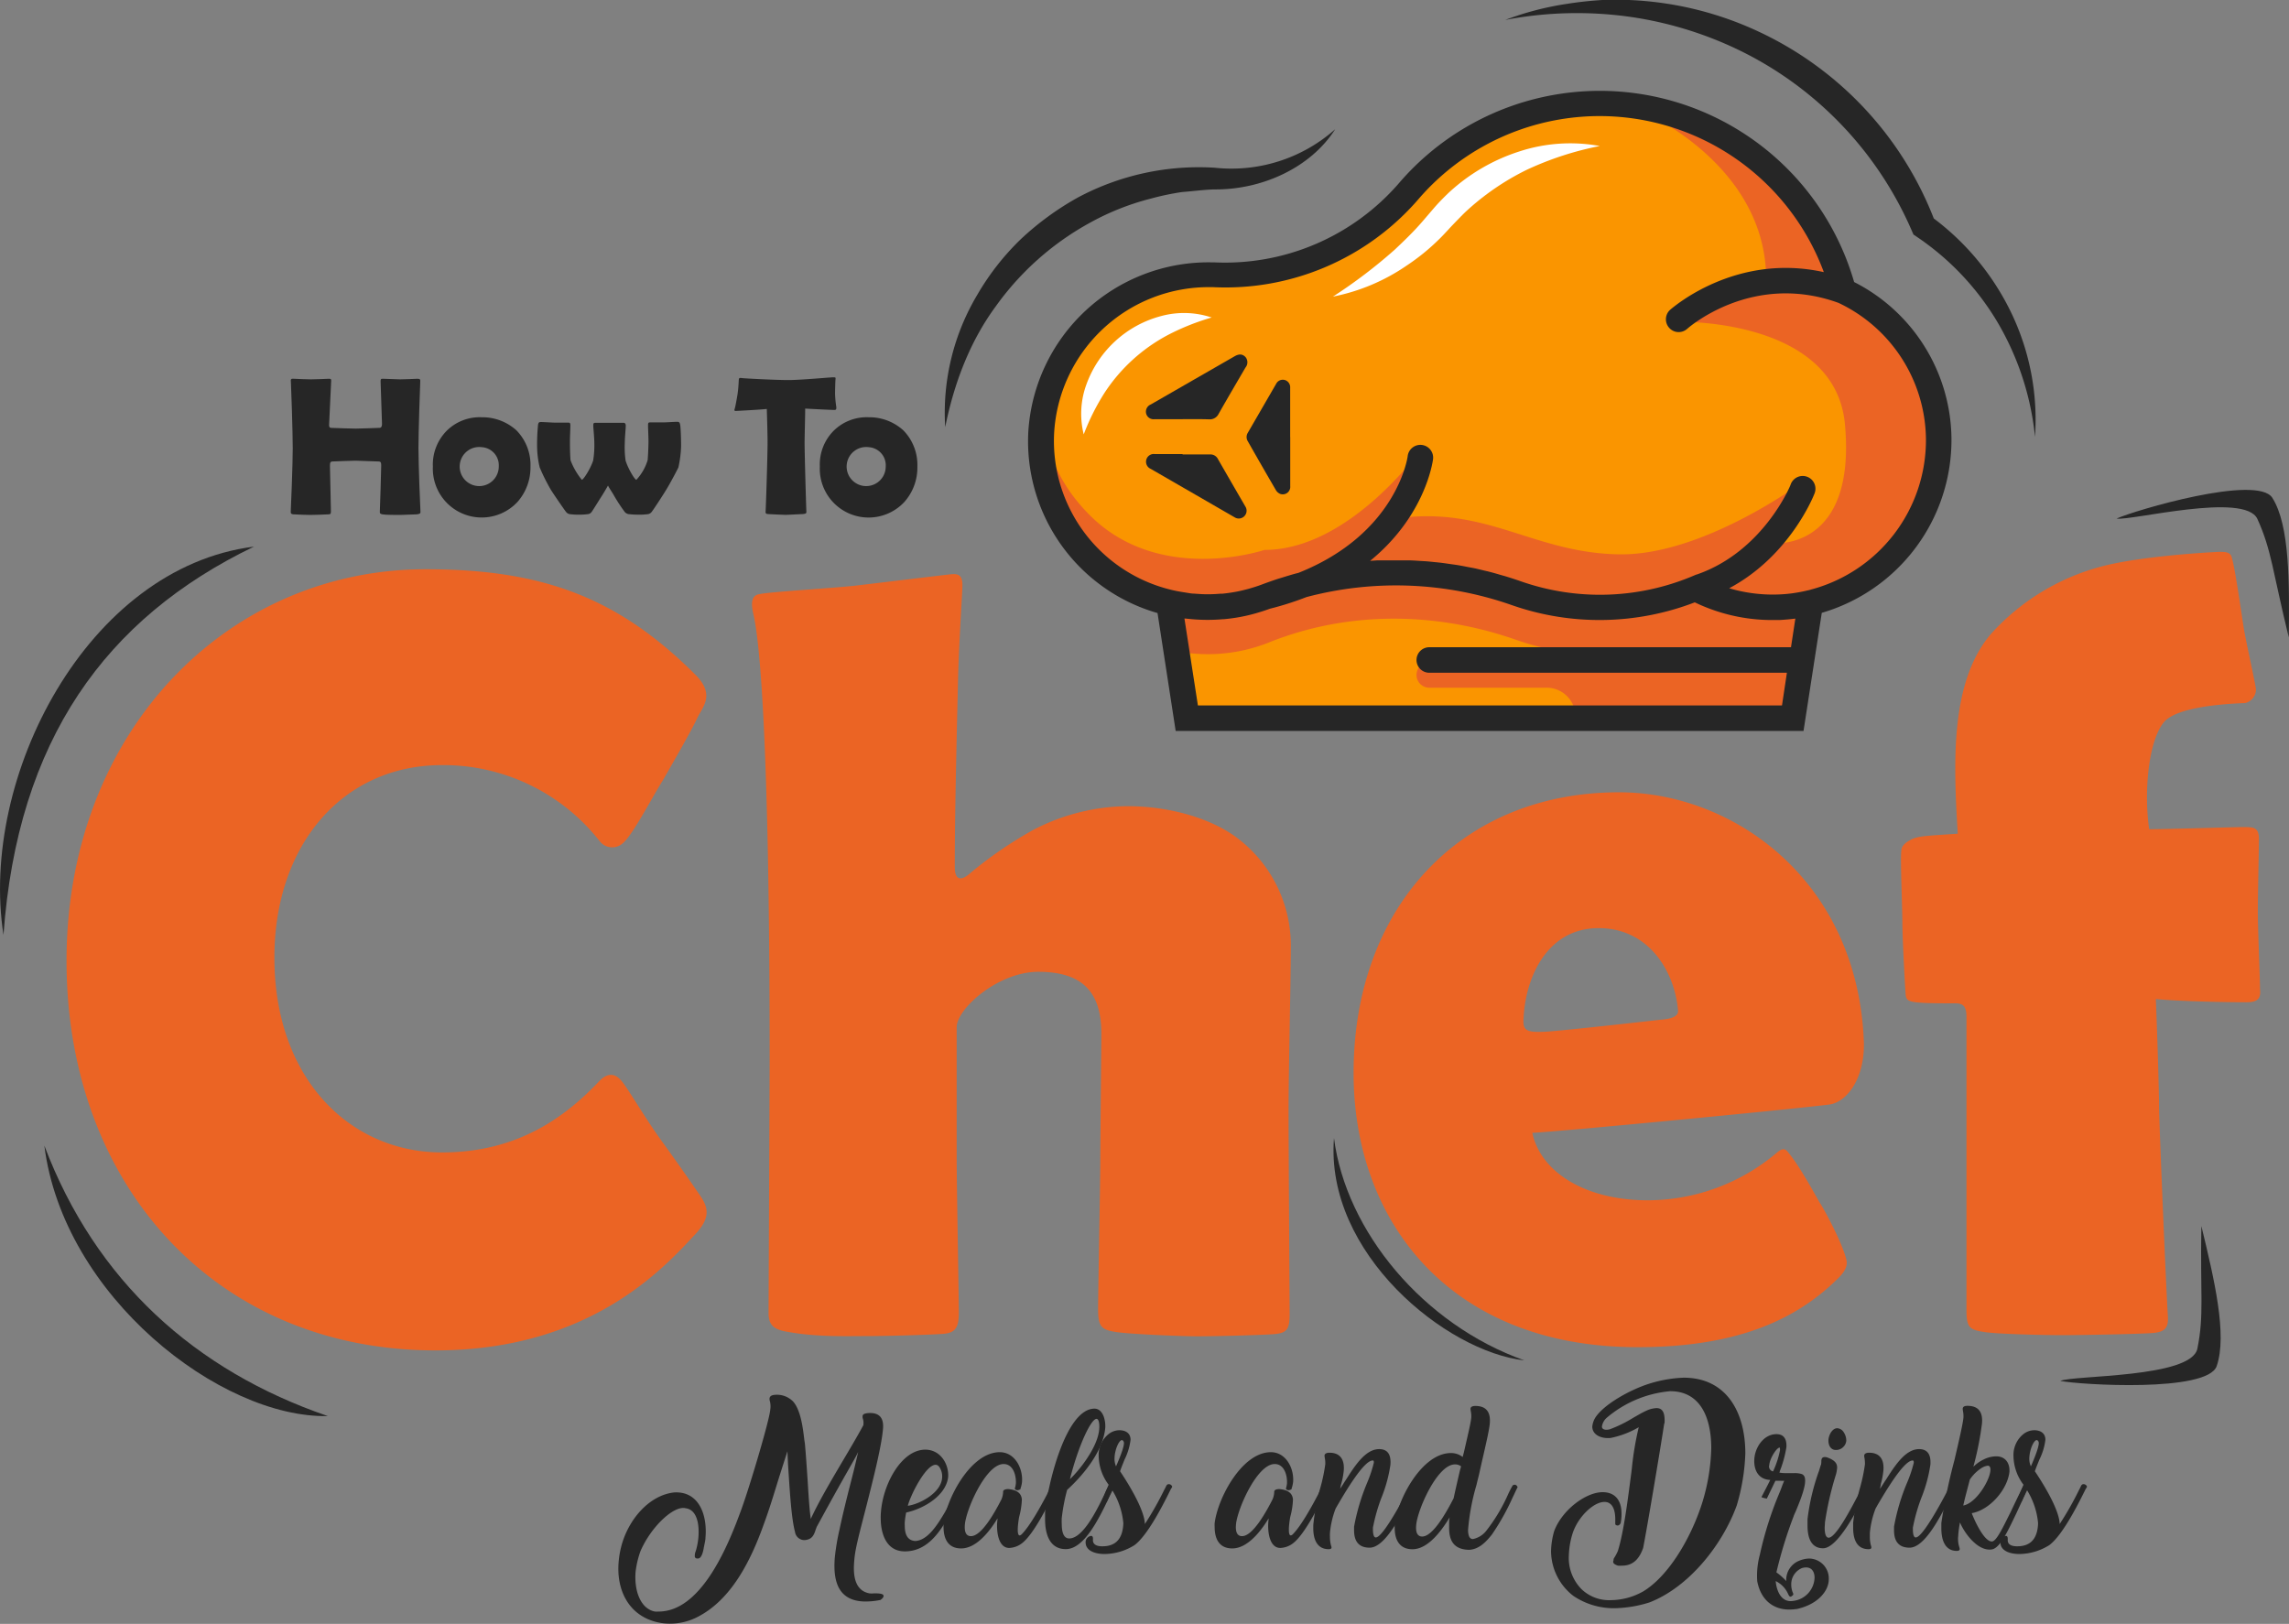 <svg id="OBJECTS" xmlns="http://www.w3.org/2000/svg" xmlns:xlink="http://www.w3.org/1999/xlink" viewBox="0 0 425.2 301.7"><rect x="0" y="0" width="425.2" height="301.7" fill="#808080" stroke="none"/><defs><style>.cls-1{fill:none;}.cls-2{clip-path:url(#clip-path);}.cls-3{fill:#eb6424;}.cls-4{fill:#262626;}.cls-5{fill:#fa9500;}.cls-6{fill:#fff;}</style><clipPath id="clip-path" transform="translate(-115.98 -99.44)"><rect class="cls-1" x="101.81" y="91.44" width="453.54" height="317.12"/></clipPath></defs><g class="cls-2"><g id="logo"><path class="cls-3" d="M245.17,328.71c-5.66,6.06-19.4,21.62-48.31,21.62-40.62,0-68.52-30.52-68.52-72.36,0-42.65,29.92-72.77,66.71-72.77,21.42,0,35.57,5.06,50.12,19.61,3.64,3.64,1.42,5.86.41,7.88-1,2.23-4.85,8.9-6.47,11.73-1.82,2.83-5.66,10.3-7.48,11.72a2.93,2.93,0,0,1-4.24-.4,36.9,36.9,0,0,0-29.31-14.15c-18.4,0-31.13,14.75-31.13,35.77,0,22.44,14,36.19,31.13,36.19,13.94,0,22.84-6.47,29.31-13.34,1.21-1.22,2.62-1.62,4,0,1.21,1.41,4.24,6.67,7.28,10.91,3.23,4.45,6.46,9.1,7.68,10.92C247.6,324.06,247.8,325.88,245.17,328.71Z" transform="translate(-115.98 -99.44)"/><path class="cls-3" d="M355.34,305.86c0,7.08.2,35.38.2,37.6,0,2.83-.4,3.64-2.83,3.84s-11.12.41-14.35.41c-3,0-12.74-.41-15.16-.81-2.63-.41-3.24-1-3.24-4.25,0-3,.41-23.85.41-27.69s.2-21.22.2-23.45c0-7.48-3.23-11.52-11.72-11.52-7.48,0-15.16,6.87-15.16,10.31v24.46c0,4.24.4,25.87.4,28.5,0,2.83-.6,3.84-3,4-2.83.2-10.51.41-14.35.41-3.64,0-9.1.2-14.56-.81-2.62-.41-3.43-1.42-3.43-3.44,0-2.42.2-43.86.2-46.89,0-61.65-2-78.63-3-82.88-.41-1.82-.61-3.64,1.21-3.84,1.62-.4,15.16-1.21,18.19-1.62,3.44-.4,15-1.81,16.78-2,1.62-.2,2.63-.2,2.63,2,0,1.22-.61,9.91-.81,17.19-.2,8.89-.61,24.45-.61,35.17,0,2.22,1,2.83,3,1a76,76,0,0,1,11.52-7.89,38.45,38.45,0,0,1,17.58-4.44c7.68,0,15.77,2.22,20.82,6.26a25,25,0,0,1,9.5,19.81C355.74,282.62,355.34,298.79,355.34,305.86Z" transform="translate(-115.98 -99.44)"/><path class="cls-3" d="M455.8,304.65c-8.09,1-50.53,5.06-55.18,5.26,1.61,7.48,10.1,12.53,21.42,12.53a37.18,37.18,0,0,0,24.06-8.89c1.21-1,1.61-.61,2.22.2,2,2.42,4.85,7.68,5.66,9.09.61.81,4.25,7.48,5,10.72.21,1-.2,2-1.41,3.23-7.28,7.28-18,12.94-37.4,12.94-34.76,0-52.75-23.25-52.75-50.94,0-30.72,19.81-52.15,49.32-52.15,21.22,0,44.47,16.37,45.48,46.69C462.27,300.21,458.83,304.25,455.8,304.65Zm-43.86-32.74c-8.69.6-12.54,9.09-12.94,16.57-.2,2.43.4,2.83,4.25,2.63,3-.2,14.14-1.42,21.22-2.22,2.83-.21,3.23-1,3.23-1.62C427.1,279.79,422,271.3,411.94,271.91Z" transform="translate(-115.98 -99.44)"/><path class="cls-3" d="M533.22,285.65c-4.45,0-12.74-.2-16.78-.6.2,4.44.61,17,.61,20.61.2,7.08,1.21,30.93,1.61,38,.21,2.43-.4,3.24-2.83,3.44-2.62.2-13.74.4-16.77.4s-12.33-.2-14.56-.6c-2.63-.41-3.23-.81-3.23-4V288.48c0-1.82-.41-2.63-2-2.63-8.9,0-9.1-.2-9.3-1.61-.2-2.83-.61-10.92-.61-13.34,0-2.63-.4-11.93-.2-13.34,0-1,.81-1.62,2-2.23,1.42-.61,3-.61,8.49-1-.81-13.34-1.41-28.1,6.07-37a42.07,42.07,0,0,1,20.21-12.53c6.47-1.82,18-2.63,22.23-2.83,1.22,0,2.23,0,2.43,1.21.61,2,1.82,10.71,2.22,13.14s2,9.5,2.23,11.12a2.61,2.61,0,0,1-2,2.62c-5.66.21-12.73,1-15,3.44-3,3.44-3.84,13.14-2.83,20,3.43,0,15.76-.4,17.38-.4,2,0,3,0,3,2.22,0,2.63-.2,9.91-.2,13.54,0,3.24.4,12.13.4,14.36C536.05,285.25,535,285.65,533.22,285.65Z" transform="translate(-115.98 -99.44)"/><path class="cls-4" d="M193.41,195c-.44,0-2.61.11-3.09.11s-2.9,0-3.31-.11-.51-.15-.47-.63.25-7.94.25-8.38,0-.78-.4-.81-4.23-.15-4.34-.15-4.05.11-4.38.15-.4.22-.4.81c0,.44.18,7.79.18,8.38s-.07.59-.47.63-2.91.11-3.39.11-2.72-.08-3.09-.11-.55-.11-.51-.56.37-8.89.37-11.73-.3-11.87-.34-12.24c-.07-.59,0-.7.52-.66s2.83.11,3.2.11,3.09-.08,3.31-.11c.44,0,.48.07.44.55s-.33,7.43-.37,7.83,0,.7.33.74,4.31.14,4.6.14,4.12-.11,4.45-.14.44-.3.44-.74-.26-7.43-.26-7.83,0-.59.44-.55c.23,0,2.84.11,3.2.11s2.87-.08,3.2-.11c.52,0,.56.14.52.66s-.33,9.41-.33,12.24.33,11.33.37,11.73S194,194.91,193.41,195Z" transform="translate(-115.98 -99.44)"/><path class="cls-4" d="M212.13,192.67a9.08,9.08,0,0,1-15.74-6.55,8.94,8.94,0,0,1,2.61-6.69,8.72,8.72,0,0,1,6.43-2.47,9.45,9.45,0,0,1,6.48,2.43,9.17,9.17,0,0,1,2.61,6.73A9.66,9.66,0,0,1,212.13,192.67Zm-6.66-10.15a3.63,3.63,0,1,0,3.16,3.6A3.37,3.37,0,0,0,205.47,182.52Z" transform="translate(-115.98 -99.44)"/><path class="cls-4" d="M242,186.27c-.22.48-1.43,2.79-2.24,4.12-.7,1.17-2.5,3.89-2.72,4.15a1.12,1.12,0,0,1-.63.41,10.74,10.74,0,0,1-1.73.11,16.35,16.35,0,0,1-2-.11,1.29,1.29,0,0,1-.63-.37,30.7,30.7,0,0,1-2.13-3.27c-.26-.45-.77-1.18-1-1.66-.33.59-.73,1.25-1,1.69-1,1.58-1.87,3-2.06,3.24a1,1,0,0,1-.59.37,12.31,12.31,0,0,1-1.76.11,11.4,11.4,0,0,1-1.77-.11,1.13,1.13,0,0,1-.62-.41c-.19-.22-2-2.83-2.8-4.08a35.69,35.69,0,0,1-2.09-4.19,17.56,17.56,0,0,1-.48-3.9,36.76,36.76,0,0,1,.18-4.05c.11-.47.22-.47.63-.47s2.06.11,2.54.11h2.42c.37,0,.41.11.41.59s-.08,2.09-.08,2.83,0,2.17.11,3.56a12.84,12.84,0,0,0,2.1,3.64c.29,0,1.58-2,2.1-3.56a17.3,17.3,0,0,0,.22-3.28c0-1-.19-2.79-.19-3.19s0-.56.41-.56l2.68,0c-.44,0,1.88,0,2.54,0,.22,0,.4.15.4.56s-.18,2.31-.18,3.16a17.68,17.68,0,0,0,.15,3.31c.47,1.5,1.69,3.56,2,3.56a9.22,9.22,0,0,0,2.1-3.67c.11-1.4.15-2.8.15-3.53s-.08-2.36-.08-2.83,0-.63.37-.63h2.43c.51,0,2.17-.11,2.53-.11s.52,0,.63.51.18,2.65.18,4.05A21,21,0,0,1,242,186.27Z" transform="translate(-115.98 -99.44)"/><path class="cls-4" d="M270.77,175.6c-.33,0-3.27-.14-5.22-.25,0,1.5-.11,5.11-.11,6.32,0,2.28.3,12.36.33,12.76s-.07.44-.66.52c-.33,0-2.72.14-3.16.14s-2.8-.11-3.24-.14-.55-.11-.51-.56.36-9.89.36-12.72c0-1.62-.07-3.82-.14-6.25-1.44.15-4.27.29-5.74.37-.18,0-.37,0-.22-.41.07-.18.33-1.47.52-2.68s.22-2.61.25-2.8.11-.29.55-.22,6.33.37,8.61.37,7.8-.51,8.31-.51.52,0,.48.4-.08,1.95-.08,2.68a19.72,19.72,0,0,0,.23,2.43C271.36,175.53,271.29,175.64,270.77,175.6Z" transform="translate(-115.98 -99.44)"/><path class="cls-4" d="M284,192.67a9.07,9.07,0,0,1-15.73-6.55,8.87,8.87,0,0,1,2.61-6.69,8.72,8.72,0,0,1,6.43-2.47,9.41,9.41,0,0,1,6.47,2.43,9.17,9.17,0,0,1,2.61,6.73A9.61,9.61,0,0,1,284,192.67Zm-6.65-10.15a3.63,3.63,0,1,0,3.16,3.6A3.37,3.37,0,0,0,277.32,182.52Z" transform="translate(-115.98 -99.44)"/><path class="cls-5" d="M458.4,153.49a46.8,46.8,0,0,0-80.83-18.4,45.29,45.29,0,0,1-36.21,15.45l-.54,0a30.88,30.88,0,1,0-.58,61.76,30.79,30.79,0,0,0,10.94-2,67.77,67.77,0,0,1,46.42-.65,46.88,46.88,0,0,0,33.36-.87,30.59,30.59,0,0,0,15.58,3.49,30.86,30.86,0,0,0,11.86-58.76Z" transform="translate(-115.98 -99.44)"/><path class="cls-6" d="M331.67,158.16a20.25,20.25,0,0,0-13.85,12.62,15.8,15.8,0,0,0-.53,9.36,42.37,42.37,0,0,1,3.88-7.74A31.92,31.92,0,0,1,333,161.64a44.11,44.11,0,0,1,8.06-3.21A16.22,16.22,0,0,0,331.67,158.16Z" transform="translate(-115.98 -99.44)"/><path class="cls-6" d="M398.2,127.58A35,35,0,0,0,385,135.33c-.93.9-1.84,1.82-2.68,2.8l-2.32,2.7c-1.54,1.76-3.22,3.38-4.94,5a94.54,94.54,0,0,1-11.48,8.72,36.75,36.75,0,0,0,13.76-5.81,39.86,39.86,0,0,0,5.9-4.79c.9-.86,1.81-1.91,2.58-2.71s1.59-1.66,2.41-2.45A47.37,47.37,0,0,1,399.56,131a58.67,58.67,0,0,1,13.59-4.43A30.35,30.35,0,0,0,398.2,127.58Z" transform="translate(-115.98 -99.44)"/><path class="cls-5" d="M446.54,212.25A30.59,30.59,0,0,1,431,208.76a46.88,46.88,0,0,1-33.36.87,67.77,67.77,0,0,0-46.42.65,30.52,30.52,0,0,1-18,1.15l3.3,21.44H449l3.31-21.44A29.83,29.83,0,0,1,446.54,212.25Z" transform="translate(-115.98 -99.44)"/><path class="cls-3" d="M340.24,212.28a30.79,30.79,0,0,0,10.94-2,67.77,67.77,0,0,1,46.42-.65,46.88,46.88,0,0,0,33.36-.87,30.59,30.59,0,0,0,15.58,3.49,30.86,30.86,0,0,0,11.86-58.76c-.09-.33-.21-.64-.31-1a87,87,0,0,0-8.85-.46,31.32,31.32,0,0,0-15.53,4.12l-5.39,3.09s28.56-.52,30.37,19c2.18,23.71-13.39,22.13-13.39,22.13l6.18-11.84s-18.79,14.16-34.74,13.9-24.45-9-41.18-6.69l4.63-13.13s-13.38,19-29.33,19c0,0-19.43,6.56-32.43-6.44-7.16-7.16-8.61-14.55-8.48-19.74a30.23,30.23,0,0,0-.55,4.18A30.88,30.88,0,0,0,340.24,212.28Z" transform="translate(-115.98 -99.44)"/><path class="cls-3" d="M446.54,212.25A30.59,30.59,0,0,1,431,208.76a46.88,46.88,0,0,1-33.36.87,67.77,67.77,0,0,0-46.42.65,30.52,30.52,0,0,1-18,1.15l1.39,9a31.36,31.36,0,0,0,5.69.55,30.71,30.71,0,0,0,11.45-2.2c14.66-5.87,31-5.7,45.9-.45a46.52,46.52,0,0,0,11,2.41v1.73H381.48a2.37,2.37,0,0,0,0,4.74h21.8a5.34,5.34,0,0,1,5.35,5.35H449l.82-5.35.71-4.71.32-2.08h.06l1.4-9A29.83,29.83,0,0,1,446.54,212.25Z" transform="translate(-115.98 -99.44)"/><path class="cls-3" d="M458.08,152.48a46.79,46.79,0,0,0-38-33.25l.31.58s23.67,9.77,23.67,31.56A68.31,68.31,0,0,1,458.08,152.48Z" transform="translate(-115.98 -99.44)"/><path class="cls-4" d="M478.48,180.84a33,33,0,0,0-18.08-29,49.17,49.17,0,0,0-84.63-18.28,42.71,42.71,0,0,1-34.32,14.62l-.59,0A33.54,33.54,0,0,0,307,179.6a33.21,33.21,0,0,0,24,33.74l3.37,21.9H451l3.39-21.94A33.48,33.48,0,0,0,478.48,180.84Zm-29,33.53-.81,5.32H381.48a2.37,2.37,0,0,0,0,4.74h66.43L447,230.5H338.5L336,214.36l.2,0,1.2.12a33.82,33.82,0,0,0,5.78,0l.14,0a32,32,0,0,0,5.59-1l.49-.14c.83-.24,1.65-.5,2.45-.8a57,57,0,0,0,6.82-2.17,65,65,0,0,1,38.13,1.49,49.33,49.33,0,0,0,34-.51,33.1,33.1,0,0,0,13.75,3.28c.68,0,1.36,0,2,0h.05C447.61,214.57,448.53,214.49,449.46,214.37Zm2.82-5.36-.52.12c-.88.21-1.77.38-2.66.51a25.77,25.77,0,0,1-2.66.24h0a28.45,28.45,0,0,1-9.27-1.15c11.18-5.95,15.62-17,15.83-17.55a2.37,2.37,0,1,0-4.41-1.73c0,.13-5.08,12.46-17.45,16.73l-.06,0-1,.42a44.48,44.48,0,0,1-31.67.82c-.95-.33-1.9-.64-2.86-.93l-.89-.25c-.67-.2-1.33-.39-2-.56-.36-.1-.73-.17-1.09-.26-.61-.15-1.22-.3-1.83-.43l-1.19-.22c-.59-.12-1.17-.23-1.76-.33-.41-.07-.83-.12-1.25-.18s-1.14-.17-1.71-.24-.87-.1-1.3-.14-1.11-.12-1.67-.16l-1.34-.08q-.83-.06-1.65-.09l-1.36,0-1.12,0h-.48c-.55,0-1.1,0-1.66,0s-1,0-1.45,0l-1.33.09c10.2-8.31,11.61-18.29,11.69-18.88a2.37,2.37,0,0,0-4.71-.59c0,.16-2,14.42-20.29,21.7l-.78.2c-.66.19-1.32.39-2,.6l-1.05.32c-1,.33-2,.68-3,1.06-.75.28-1.51.52-2.28.74-.18.06-.37.1-.55.15-.62.16-1.24.31-1.87.43l-.51.09c-.69.12-1.37.21-2.07.28l-.34,0c-.82.07-1.64.11-2.46.11h0c-.83,0-1.65-.06-2.47-.12-.51,0-1-.11-1.53-.19l-.63-.1c-.64-.1-1.27-.22-1.91-.37l-.32-.08a28.45,28.45,0,0,1-21.61-29.2,28.76,28.76,0,0,1,29-27h.5a47.35,47.35,0,0,0,38.1-16.27A44.41,44.41,0,0,1,454.77,150c-16.37-3.64-28,6.54-28.55,7a2.37,2.37,0,0,0-.18,3.34,2.33,2.33,0,0,0,1.77.8,2.36,2.36,0,0,0,1.57-.6c.49-.43,12.21-10.58,28.09-4.84a28.31,28.31,0,0,1,16.27,25.24A28.74,28.74,0,0,1,452.28,209Z" transform="translate(-115.98 -99.44)"/><path class="cls-4" d="M364,123.45c-4.59,7.21-13.7,11.28-22.46,11.18-2,.06-4,.34-6,.49a49.89,49.89,0,0,0-5.83,1.23,47.49,47.49,0,0,0-11,4.33,52.43,52.43,0,0,0-17.74,15.65c-4.78,6.48-7.74,14.21-9.41,22.46a42.8,42.8,0,0,1,6-24.65,47.33,47.33,0,0,1,8.06-10.28,53.44,53.44,0,0,1,10.61-7.74,47.69,47.69,0,0,1,25.39-5.52A29,29,0,0,0,364,123.45Z" transform="translate(-115.98 -99.44)"/><path class="cls-4" d="M494,180.59a52.23,52.23,0,0,0-7-21.34,49.79,49.79,0,0,0-15.07-15.89l-.51-.35-.3-.68a66.74,66.74,0,0,0-30.43-32.74,69,69,0,0,0-21.77-7,70.63,70.63,0,0,0-23.32.55,55.41,55.41,0,0,1,11.56-3c2-.32,4-.53,6-.67s4-.11,6.06,0a62.72,62.72,0,0,1,23.56,5.9,63.93,63.93,0,0,1,32.63,35.21l-.82-1a47.88,47.88,0,0,1,15.12,18.23A45.91,45.91,0,0,1,494,180.59Z" transform="translate(-115.98 -99.44)"/><path class="cls-4" d="M541.14,217.86c-3-12.22-3.18-16.19-5.83-22-2.31-5.08-23.62.4-26.15-.08,3.36-1.52,26.15-8.27,28.93-3.84C541.32,197.06,541.26,207.6,541.14,217.86Z" transform="translate(-115.98 -99.44)"/><path class="cls-4" d="M163.15,201c-31,3.89-51.09,42.92-46.52,72.14C119.22,237,135.57,214.29,163.15,201Z" transform="translate(-115.98 -99.44)"/><path class="cls-4" d="M124.22,312.29c3.5,28,32.75,50.66,52.65,50.24C152.22,354.09,133.73,337.42,124.22,312.29Z" transform="translate(-115.98 -99.44)"/><path class="cls-4" d="M363.78,310.88c-1.71,21.41,20.86,39.71,35.36,41.3C380.4,345.55,366,328.22,363.78,310.88Z" transform="translate(-115.98 -99.44)"/><path class="cls-4" d="M524.9,327.22c-.23,12.6.54,16.49-.74,22.78-1.1,5.48-23.1,4.91-25.46,6,3.62.72,27.34,2.19,29.05-2.76C529.74,347.45,527.32,337.19,524.9,327.22Z" transform="translate(-115.98 -99.44)"/><path class="cls-4" d="M335.57,177.32h-5.1a1.42,1.42,0,0,1-1.57-1,1.44,1.44,0,0,1,.84-1.73q7.77-4.47,15.55-8.94c.84-.49,1.45-.45,2,.07a1.51,1.51,0,0,1,.05,2c-1.68,2.88-3.37,5.75-5,8.63a1.82,1.82,0,0,1-1.75,1C338.88,177.29,337.22,177.32,335.57,177.32Z" transform="translate(-115.98 -99.44)"/><path class="cls-4" d="M355.65,180.65c0,3,0,6.07,0,9.1a1.39,1.39,0,0,1-1.91,1.43,1.69,1.69,0,0,1-.74-.66q-2.64-4.53-5.23-9.1a1.48,1.48,0,0,1,0-1.57q2.63-4.54,5.26-9.09a1.39,1.39,0,0,1,1.61-.72,1.4,1.4,0,0,1,1,1.44c0,3.06,0,6.11,0,9.17Z" transform="translate(-115.98 -99.44)"/><path class="cls-4" d="M335.64,183.87c1.7,0,3.4,0,5.09,0a1.55,1.55,0,0,1,1.5.87q2.53,4.41,5.09,8.81a1.45,1.45,0,0,1-2,2l-15.58-9a1.44,1.44,0,0,1,.77-2.75h5.15Z" transform="translate(-115.98 -99.44)"/><path class="cls-4" d="M259,359.8v0a1.52,1.52,0,0,1-.07-.59c.11-.54.65-.61,1.24-.64a4.2,4.2,0,0,1,3.15,1.27c1.39,1.58,1.81,4.85,2.07,7.13l.1.63c.18,1.88.33,4.19.49,6.52.19,3,.33,5.57.61,7.52,2.42-5.29,7.27-12.74,9.78-17.45V364a2.39,2.39,0,0,0-.11-1,1,1,0,0,1-.05-.4c0-.45.42-.54.89-.61,2.54-.24,3,1.24,2.92,2.72-.24,3.32-1.86,9.65-3.22,15-1.41,5.48-2,7.69-2.14,9.76-.26,2.85.19,5.5,2.82,6a4.22,4.22,0,0,0,.85,0c.82,0,1.78,0,1.78.49,0,.21-.19.45-.56.73a13.53,13.53,0,0,1-3.27.28c-4.82-.26-5.57-4.14-5.22-8.23a42.76,42.76,0,0,1,.87-5.15c.49-2.35,1.29-5.62,2-8.39.64-2.47,1-3.95,1.46-6-.73,1.57-1.81,3.1-7.71,13.94v0c-.07.23-.19.47-.24.68-.28.82-.61,1.46-1.5,1.67a1.76,1.76,0,0,1-2.28-1.44c-.71-2.63-1-8.09-1.3-12.6l-.11-2.38c-.64,2-1.2,3.74-1.72,5.39-.92,3-1.72,5.6-2.66,8.14-2.49,7-6.09,14-12.18,17.18a11.16,11.16,0,0,1-5.24,1.32,10.22,10.22,0,0,1-3.18-.49h0c-4.61-1.46-6.82-5.86-6.37-11a16.71,16.71,0,0,1,.47-2.8c1.29-5.06,5.22-9.6,9.85-10.09,4.49-.26,6.18,4,5.81,8.37,0,.49-.15,1.06-.24,1.53a.63.63,0,0,1-.05.21c-.11.75-.4,2.16-1.1,2.16-.52.05-.64-.25-.59-.63a2.1,2.1,0,0,1,.14-.66c.05-.12.1-.33.1-.3a13,13,0,0,0,.42-2.29c.21-2.44-.24-5.17-2.35-5.45-2.21-.59-6.49,3.48-8.42,8a17.47,17.47,0,0,0-.89,3.76c-.31,3.72,1,6.94,3.59,7.43h0a5.31,5.31,0,0,0,.68,0c7.69,0,12.61-11.5,15.07-18.16,1.53-3.92,5.55-17.44,5.67-19.35A3.78,3.78,0,0,0,259,359.8Z" transform="translate(-115.98 -99.44)"/><path class="cls-4" d="M284.05,387.67c-3.27,0-4.47-3-4.47-6.21a10.12,10.12,0,0,1,.05-1.22v0c.44-5.24,3.88-11.47,8.23-11.47,2.75,0,4.39,2.58,4.25,5.07-.4,3.53-4.63,5.93-7.8,6.61a16,16,0,0,0-.26,1.72,6.61,6.61,0,0,0,0,.77c0,1.37.38,2.68,1.91,2.8,2.4-.07,4.28-3.24,5.48-5.24v0c.75-1.29,1.41-2.63,1.92-3.67.24-.47.62-1.12.85-1.57a1.74,1.74,0,0,1,.35-.12c.29,0,.45.19.57.45l-.24.51c-.56,1.16-1.43,2.87-2.42,4.59C290.77,383.76,288.42,387.67,284.05,387.67Zm5.73-16.09c-1.83,0-4.65,5.6-5.17,7.62,2.12-.28,6.14-2.33,6.37-5.15a3.08,3.08,0,0,0-.35-1.79C290.4,371.8,290.09,371.58,289.78,371.58Z" transform="translate(-115.98 -99.44)"/><path class="cls-4" d="M305.56,376.1a1.31,1.31,0,0,1-.59.21.63.63,0,0,1-.49-.28,4.81,4.81,0,0,0,.21-1c.07-1.6-.56-3.59-2.28-3.59-3.32,0-7,8.53-7.2,11.28-.07.9,0,2.12,1.13,2.12,2,0,4.47-4.49,5.65-6.8a3.83,3.83,0,0,0,.33-1.38c-.05-.43.44-.55.91-.57,1.86.17,2.47.92,2.57,1.91a14,14,0,0,1-.5,3.24c-.12.64-.73,4.33.45,3.27,1.53-1.53,3.48-5.06,4.7-7.38a21.16,21.16,0,0,1,1-1.91.87.87,0,0,1,.35-.07.64.64,0,0,1,.57.45l-.24.51c-1.29,2.62-4,8.21-6.25,10a4.12,4.12,0,0,1-2.43.92c-2.23,0-2.42-3.67-2.18-5.24a1.77,1.77,0,0,1,0-.24c-1.69,2.8-4.11,5.57-6.75,5.57-2.47,0-3.27-1.85-3.27-4a5.55,5.55,0,0,1,0-.69c.59-4.72,5.1-13.19,10.44-13.19,2.75,0,4.32,2.89,4.14,5.51a5.15,5.15,0,0,1-.29,1.26Z" transform="translate(-115.98 -99.44)"/><path class="cls-4" d="M321.29,364.72c-.38,4.18-3.83,8.56-7.08,11.52a34.46,34.46,0,0,0-1,5.24,10.77,10.77,0,0,0,0,1.11c0,1.5.35,2.68,1.38,2.68,2.57,0,5.15-5.29,6.56-8.21a11.34,11.34,0,0,1,.9-1.76.6.6,0,0,1,.37-.12c.29,0,.45.19.57.45l-.8,1.62h0c-2,4.21-4.77,10-8.23,10-3.05,0-3.85-2.87-3.85-5.55,0-.43,0-.87,0-1.27v0c.38-4.47,3.69-19.28,9.2-19.28C320.91,361.19,321.38,363.38,321.29,364.72Zm-6.56,9.52c1.29-1.15,5.1-5.62,5.43-9.19.09-.8,0-2-.49-2C318.66,363.05,316.35,367.87,314.73,374.24Z" transform="translate(-115.98 -99.44)"/><path class="cls-4" d="M323.92,365.16c1.08,0,2.07.5,2.07,1.77a11.28,11.28,0,0,1-1.11,3.67c-.28.7-.58,1.43-.84,2.18,2.42,3.62,4.56,7.62,4.61,9.81a59.76,59.76,0,0,0,3.62-6.4.75.75,0,0,1,.07-.12l.19-.37h0c.14-.31.24-.52.59-.52a.68.68,0,0,1,.61.47l-.14.28-.07.07c-1.36,2.78-4.28,8.61-6.77,10.49a10.66,10.66,0,0,1-5.55,1.67c-2.07,0-3.69-.75-3.55-2.37a1.21,1.21,0,0,1,1-1c.38,0,.38.43.35.8,0,1,1.08,1.18,2,1.13,2.49-.09,3.55-1.69,3.65-4.28a14,14,0,0,0-2.12-6.23l-1,2.33-.85-.31,1.24-2.94a9.06,9.06,0,0,1-1.85-5.33,5,5,0,0,1,1.74-4A3.31,3.31,0,0,1,323.92,365.16Zm-.38,6.14c.59-1.39,1.42-3.48,1.18-4h0c-.09-.18-.18-.28-.3-.3-.54-.1-1.41,1.81-1.41,3.48a3.42,3.42,0,0,0,.28,1.39Z" transform="translate(-115.98 -99.44)"/><path class="cls-4" d="M355.92,376.1a1.31,1.31,0,0,1-.59.21.63.63,0,0,1-.49-.28,4.81,4.81,0,0,0,.21-1c.07-1.6-.56-3.59-2.28-3.59-3.32,0-7,8.53-7.2,11.28-.07.9,0,2.12,1.13,2.12,2,0,4.47-4.49,5.65-6.8a3.83,3.83,0,0,0,.33-1.38c-.05-.43.44-.55.91-.57,1.86.17,2.47.92,2.57,1.91a14,14,0,0,1-.5,3.24c-.12.64-.73,4.33.45,3.27,1.53-1.53,3.48-5.06,4.7-7.38a21.16,21.16,0,0,1,1-1.91.87.87,0,0,1,.35-.07.64.64,0,0,1,.57.45l-.24.51c-1.29,2.62-4,8.21-6.25,10a4.12,4.12,0,0,1-2.43.92c-2.23,0-2.42-3.67-2.18-5.24a1.77,1.77,0,0,1,0-.24c-1.69,2.8-4.11,5.57-6.75,5.57-2.47,0-3.27-1.85-3.27-4a5.55,5.55,0,0,1,0-.69c.59-4.72,5.1-13.19,10.44-13.19,2.75,0,4.32,2.89,4.14,5.51a5.65,5.65,0,0,1-.29,1.26Z" transform="translate(-115.98 -99.44)"/><path class="cls-4" d="M364.9,376.05c.38-.52.73-1.15,1.15-1.76,1.67-2.64,3.62-5.62,6.12-5.62,1.74,0,2.23,1.24,2.09,2.94a26.92,26.92,0,0,1-1.72,6.23,33.71,33.71,0,0,0-1.53,5.43c0,.63,0,1.81.54,1.81,1.37,0,5.39-7.71,6.1-9.08a.37.37,0,0,1,.07-.14l.09-.18c.14-.29.23-.5.56-.5a.63.63,0,0,1,.59.45,15.48,15.48,0,0,0-.75,1.48c-1.86,3.69-4.89,9.87-7.81,9.87-2.16,0-2.89-1.36-2.89-3.22,0-.18,0-.47,0-.68a39.43,39.43,0,0,1,2.43-8.16,24.84,24.84,0,0,0,1.24-3.71c0-.31,0-.43-.21-.43-1.69,0-5.22,6.09-6.51,8.28v0l-.38.66h0a16.83,16.83,0,0,0-1.05,4.53,6.19,6.19,0,0,0,0,.73,6,6,0,0,0,.21,1.63,1,1,0,0,1,.08.32c0,.26-.22.33-.52.33-2.28,0-2.87-2-2.87-3.92,0-.31,0-.64.05-1a40.93,40.93,0,0,1,1.29-6.58,31.65,31.65,0,0,0,.89-4.28,5,5,0,0,0-.09-1.18,3.62,3.62,0,0,1-.05-.4c0-.42.45-.56.9-.56,2.37,0,2.79,1.72,2.68,3.27a13.9,13.9,0,0,1-.47,2.49C365,375.46,365,375.77,364.9,376.05Z" transform="translate(-115.98 -99.44)"/><path class="cls-4" d="M385.17,383.34c0-.28,0-.61,0-1a5,5,0,0,1,.1-1c-1.74,2.89-4.19,5.93-6.92,5.93-2.46,0-3.29-1.84-3.29-3.93a6.19,6.19,0,0,1,0-.75c.58-4.73,5.1-13.19,10.44-13.19a3.53,3.53,0,0,1,2.18.73l.24-.9c.68-3,1.29-5.48,1.36-6.44a4.72,4.72,0,0,0-.09-1.18,2.37,2.37,0,0,1-.05-.42c0-.42.45-.54.89-.54,2.45,0,2.83,1.65,2.69,3.27-.12,1.43-1,5-1.86,8.84-.12.63-.38,1.55-.61,2.56a41.46,41.46,0,0,0-1.56,8.3,3.59,3.59,0,0,0,.05.76c.1.68.4,1,.85,1a4.21,4.21,0,0,0,2.47-1.53,31.83,31.83,0,0,0,4-6.65,17.13,17.13,0,0,1,.92-1.79.6.6,0,0,1,.37-.12c.26,0,.43.19.54.45-.3.56-.61,1.29-.94,1.95a43.43,43.43,0,0,1-3.83,6.84c-1.06,1.34-2.35,2.73-4.21,2.85C386.2,387.34,385.17,385.86,385.17,383.34Zm.82-5.48c.33-1.55.73-3.27,1.13-5,.07-.33.19-.62.26-1a1.83,1.83,0,0,0-1.13-.35c-3.32,0-7,8.54-7.2,11.29-.09.89,0,2.11,1.11,2.11,2.11,0,4.75-5,5.85-7.12Z" transform="translate(-115.98 -99.44)"/><path class="cls-4" d="M425.14,363.82h0c-1,6.45-3.24,19.69-3.93,23.21v0c-.58,1.64-1.6,3.29-3.9,3.29a6.13,6.13,0,0,1-.8,0h0c-.56-.21-1.05-.43-.8-1a.7.7,0,0,1,.15-.49,9.16,9.16,0,0,0,.65-1.23c1.09-3.48,1.84-9.52,2.43-14l.16-1.27a57.84,57.84,0,0,1,1.29-7.73,16.91,16.91,0,0,1-5.24,2c-1.86.16-3.39-.64-3.39-2.12a3.94,3.94,0,0,1,.8-2c1.65-2.17,5.18-4.05,6.78-4.78a24,24,0,0,1,9.4-2.3c7.88,0,11.45,6.3,11.45,14.08a38.18,38.18,0,0,1-1.6,9.67c-2.65,7.29-8.84,15.14-16.2,18a22.91,22.91,0,0,1-6.49,1.08,13.42,13.42,0,0,1-7.64-2.28,10.59,10.59,0,0,1-4.16-8.3,14.45,14.45,0,0,1,.59-3.78c1.5-3.93,5.88-7.2,9-7.2,2,0,3.5,1.18,3.5,4a8.41,8.41,0,0,1-.16,1.76v0c-.33.59-.75.49-1,.23,0-.32,0-.65,0-.94,0-2.28-.84-3.24-2-3.24-2,0-4.89,2.7-5.92,5.83a15.38,15.38,0,0,0-.71,4.21,8.26,8.26,0,0,0,2.4,6.21,7.41,7.41,0,0,0,5.41,2,12.44,12.44,0,0,0,6-1.62c4.61-2.77,8.8-9.69,10.94-16.37a37.24,37.24,0,0,0,1.71-10.22c0-6-2.21-10.61-7.61-10.61a21,21,0,0,0-11.88,5,2.72,2.72,0,0,0-.82,1.57c0,.47.49.73,1.43.52a24.41,24.41,0,0,0,4.4-2.16l1-.57a17.89,17.89,0,0,1,1.6-.82,5.2,5.2,0,0,1,1.7-.4c1.36,0,1.59,1.22,1.5,2.89Z" transform="translate(-115.98 -99.44)"/><path class="cls-4" d="M454.24,371.63a3.62,3.62,0,0,0,.07-.66,1.46,1.46,0,0,1,.05-.44c.12-.4.54-.45,1-.33,1.29.47,1.88,1,1.88,1.88a5.92,5.92,0,0,1-.31,1.6,58.55,58.55,0,0,0-1.95,8.6c0,.31-.05.71-.05,1,0,1.1.21,1.83.73,1.85,1.32,0,4.05-5.17,5.57-8.09.4-.75.71-1.33.94-1.71a.94.94,0,0,1,.36-.12c.23,0,.42.19.59.47l-.26.49c-1.84,3.81-5.51,10.92-8.23,10.92-2.19,0-2.89-1.89-2.89-4.24,0-.37,0-.77,0-1.15a40.47,40.47,0,0,1,2.14-9l.33-1.08Zm4.7-4.47a1.92,1.92,0,0,1-1.95,1.67c-.75,0-1.41-.61-1.36-1.9.09-1,.75-2.14,1.64-2.14a1.53,1.53,0,0,1,1.23.8A2.79,2.79,0,0,1,458.94,367.16Z" transform="translate(-115.98 -99.44)"/><path class="cls-4" d="M465.2,376.05c.37-.52.73-1.15,1.15-1.76,1.67-2.64,3.62-5.62,6.11-5.62,1.74,0,2.24,1.24,2.1,2.94a27.43,27.43,0,0,1-1.72,6.23,33.71,33.71,0,0,0-1.53,5.43c0,.63,0,1.81.54,1.81,1.37,0,5.39-7.71,6.09-9.08a.61.61,0,0,1,.07-.14l.1-.18c.14-.29.23-.5.56-.5a.63.63,0,0,1,.59.45,15.48,15.48,0,0,0-.75,1.48c-1.86,3.69-4.89,9.87-7.81,9.87-2.16,0-2.89-1.36-2.89-3.22,0-.18,0-.47,0-.68a38.79,38.79,0,0,1,2.42-8.16,24.06,24.06,0,0,0,1.25-3.71c0-.31-.05-.43-.21-.43-1.7,0-5.22,6.09-6.52,8.28v0l-.37.66h0a16.84,16.84,0,0,0-1.06,4.53c0,.26,0,.5,0,.73a6,6,0,0,0,.21,1.63.93.93,0,0,1,.07.32c0,.26-.21.33-.52.33-2.28,0-2.86-2-2.86-3.92,0-.31,0-.64,0-1a42.08,42.08,0,0,1,1.3-6.58,31.65,31.65,0,0,0,.89-4.28,6.29,6.29,0,0,0-.09-1.18,2.17,2.17,0,0,1-.05-.4c0-.42.45-.56.89-.56,2.38,0,2.8,1.72,2.68,3.27a13.9,13.9,0,0,1-.47,2.49C465.34,375.46,465.24,375.77,465.2,376.05Z" transform="translate(-115.98 -99.44)"/><path class="cls-4" d="M482.55,371.94a7.36,7.36,0,0,1,2-1.39,5.37,5.37,0,0,1,2.25-.54c1.56,0,2.54,1.1,2.45,2.87-.38,3.34-3.67,7.1-7,7.69.31.87,2.14,5.15,3.67,5.26.85.1,2-2.37,3.6-5.57.66-1.41,1.48-3.13,2.42-4.91.33-.12.71-.15.89.35-.89,1.81-1.66,3.53-2.32,4.94-1.72,3.59-3,6.3-4.45,6.65-2.56.49-5.12-2.87-6-5a19.65,19.65,0,0,0-.31,2.24c0,.28-.05.51-.05.75a5.25,5.25,0,0,0,.24,1.62v0a1.18,1.18,0,0,1,.07.35c0,.21-.19.33-.54.33-2.26,0-2.87-2.14-2.87-4.19,0-.33,0-.65,0-1a105.32,105.32,0,0,1,2.42-11.62c.84-3.6,1.6-6.87,1.69-8a5.26,5.26,0,0,0-.09-1.18,2.2,2.2,0,0,1-.05-.44c.05-.43.42-.52.89-.52,2.43,0,2.83,1.65,2.69,3.27A58.27,58.27,0,0,1,482.55,371.94Zm-.66,2.39c-.42,1.65-.87,3.23-1.22,4.82,2.44-.44,5.05-4.84,5.05-6.67,0-.45-.16-.73-.51-.73a2.87,2.87,0,0,0-1.2.47A7.58,7.58,0,0,0,481.89,374.33Z" transform="translate(-115.98 -99.44)"/><path class="cls-4" d="M493.86,365.16c1.08,0,2.07.5,2.07,1.77a11.28,11.28,0,0,1-1.11,3.67c-.28.7-.59,1.43-.85,2.18,2.43,3.62,4.57,7.62,4.61,9.81a58.32,58.32,0,0,0,3.63-6.4.75.75,0,0,1,.07-.12l.18-.37h0c.14-.31.23-.52.59-.52a.68.68,0,0,1,.61.47l-.14.28-.07.07c-1.37,2.78-4.28,8.61-6.77,10.49a10.68,10.68,0,0,1-5.55,1.67c-2.07,0-3.7-.75-3.55-2.37a1.19,1.19,0,0,1,1-1c.37,0,.37.43.35.8,0,1,1.08,1.18,2,1.13,2.49-.09,3.55-1.69,3.64-4.28a14,14,0,0,0-2.11-6.23l-1,2.33-.84-.31,1.24-2.94a9.07,9.07,0,0,1-1.86-5.33,5,5,0,0,1,1.74-4A3.36,3.36,0,0,1,493.86,365.16Zm-.38,6.14c.59-1.39,1.41-3.48,1.18-4h0c-.09-.18-.19-.28-.31-.3-.54-.1-1.41,1.81-1.41,3.48a3.43,3.43,0,0,0,.29,1.39Z" transform="translate(-115.98 -99.44)"/><path class="cls-4" d="M442.89,388.27a65.89,65.89,0,0,1,3.76-11.77c.26-.66.47-1.29.76-1.95a5.32,5.32,0,0,1-.73,0c-.24,0-.66,0-.9,0l-1.6,3.31a4.28,4.28,0,0,1-1-.26c.54-1.08,1.11-2.11,1.63-3.2-2.31-.11-3.11-2-2.94-4,.18-2.14,1.76-4.51,4.11-4.51,1.32,0,1.93.87,1.84,2.42a21.44,21.44,0,0,1-1.23,4.47c0,.09,0,.14-.09.25a6.35,6.35,0,0,0,1.27.1l.8,0c.26,0,.52,0,.73,0a4.15,4.15,0,0,1,1.41.19c.42.19.59.59.59,1.22,0,1.51-1.11,4.14-1.74,5.67-.12.28-.31.66-.4.94a82.22,82.22,0,0,0-3.2,10.42,10.65,10.65,0,0,1,1.83,1.62,3.83,3.83,0,0,1,2.47-3.81A5.22,5.22,0,0,1,452,389a3.69,3.69,0,0,1,3.69,3.86c0,2.14-2,4.63-5.86,5.5a10.55,10.55,0,0,1-1.48.12c-2.95,0-5.28-1.74-5.95-5.27A14.81,14.81,0,0,1,442.89,388.27Zm2.45-15.46a17.2,17.2,0,0,0,1.29-3.93c0-.33,0-.49-.09-.49-.5,0-1.79,1.92-1.91,3.26A.92.92,0,0,0,445.34,372.81Zm2.82,22.83a4.82,4.82,0,0,0-2.33-2.45c.16,1.86,1.06,4,3.17,3.69a4.5,4.5,0,0,0,4.05-4.32c0-1.06-.49-1.91-1.58-1.91a2.61,2.61,0,0,0-.75.12,3.24,3.24,0,0,0-2,3.13,3.81,3.81,0,0,0,.3,1.46l0,0c.19.36,0,.47-.26.66s-.47-.07-.56-.33Z" transform="translate(-115.98 -99.44)"/></g></g></svg>